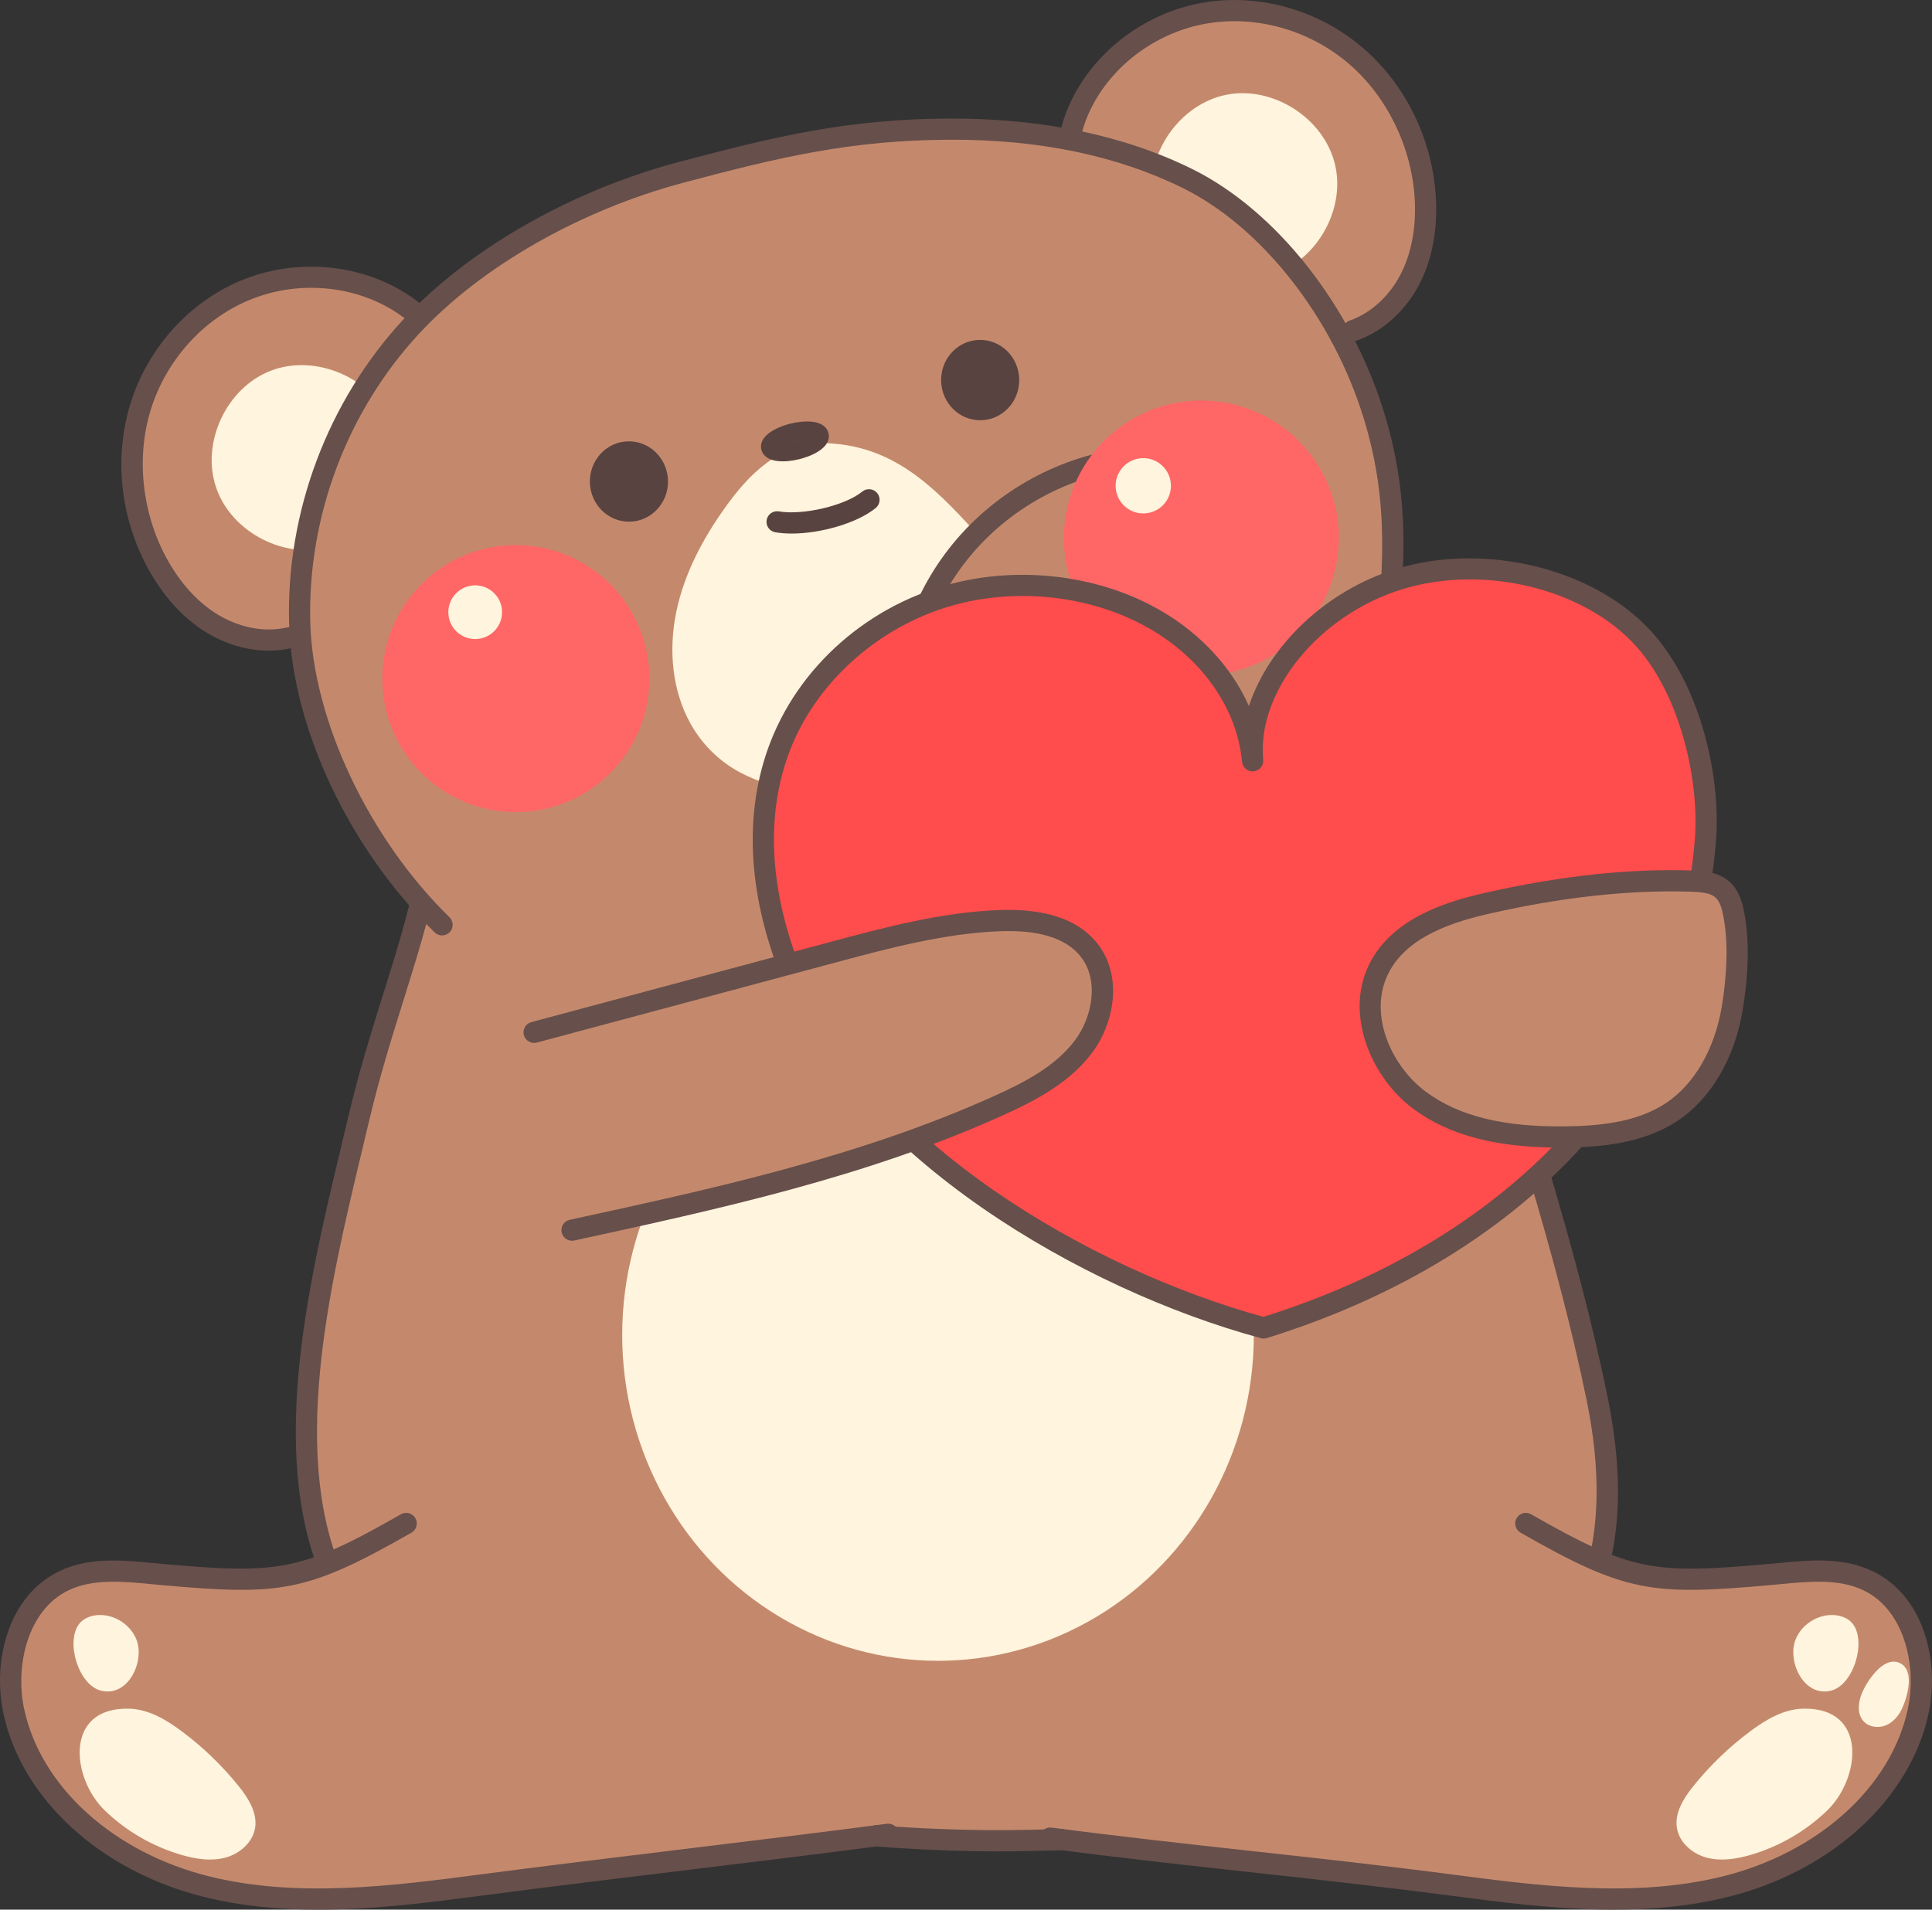 <?xml version="1.0" encoding="UTF-8"?>
<svg id="_레이어_2" data-name="레이어 2" xmlns="http://www.w3.org/2000/svg" viewBox="0 0 227.789 225.197">
  <rect x="0" y="0" width="227.789" height="225.197" fill="#333333" stroke="none"/>
  <defs>
    <style>
      .cls-1 {
        fill: #f66;
      }

      .cls-1, .cls-2, .cls-3, .cls-4, .cls-5, .cls-6 {
        stroke-width: 0px;
      }

      .cls-2 {
        fill: #ff4c4c;
      }

      .cls-3 {
        fill: #fff4dd;
      }

      .cls-4 {
        fill: #674f4b;
      }

      .cls-5 {
        fill: #594340;
      }

      .cls-6 {
        fill: #c4896c;
      }
    </style>
  </defs>
  <g id="_레이어_1-2" data-name="레이어 1">
    <g>
      <g>
        <path class="cls-6" d="M127.023,22.448c-1.702-3.026-1.117-6.879.39-10.007,2.75-5.711,8.449-9.846,14.698-10.906,6.249-1.061,12.898.902,17.717,5.02,4.819,4.117,7.776,10.276,8.203,16.6.217,3.212-.206,6.515-1.608,9.412s-3.844,5.357-6.883,6.417"/>
        <path class="cls-4" d="M159.541,40.234c-.517,0-1-.323-1.18-.839-.228-.651.117-1.364.768-1.592,2.579-.898,4.828-3.006,6.169-5.78,1.194-2.468,1.707-5.505,1.486-8.784-.408-6.045-3.312-11.927-7.769-15.734-4.629-3.954-10.868-5.726-16.696-4.737-5.952,1.01-11.232,4.925-13.781,10.216-1.561,3.241-1.721,6.551-.426,8.854.338.602.124,1.363-.477,1.702-.601.336-1.364.124-1.702-.478-1.719-3.059-1.59-7.127.354-11.163,2.895-6.009,8.878-10.452,15.615-11.596,6.546-1.107,13.551.87,18.738,5.302,5.031,4.298,8.18,10.664,8.639,17.467.25,3.711-.348,7.183-1.729,10.04-1.628,3.367-4.397,5.939-7.597,7.054-.136.047-.275.069-.412.069Z"/>
      </g>
      <path class="cls-3" d="M135.902,23.691c-.899-5.542,3.184-11.422,8.691-12.516,5.507-1.094,11.527,2.779,12.815,8.244,1.288,5.465-2.37,11.618-7.786,13.098"/>
      <g>
        <path class="cls-6" d="M52.813,43.883c-.174-3.468-2.723-6.415-5.666-8.258-5.372-3.365-12.398-3.824-18.25-1.39-5.852,2.435-10.43,7.64-12.312,13.693-1.882,6.053-1.1,12.84,1.911,18.418,1.529,2.833,3.648,5.401,6.379,7.105,2.731,1.704,6.108,2.483,9.245,1.759"/>
        <path class="cls-4" d="M31.706,76.73c-2.538,0-5.161-.763-7.492-2.218-2.693-1.681-5.05-4.299-6.817-7.572-3.238-6-3.969-13.064-2.005-19.383,2.025-6.514,6.895-11.926,13.026-14.477,6.31-2.622,13.741-2.057,19.393,1.484,3.796,2.379,6.075,5.752,6.251,9.256.035.689-.496,1.276-1.185,1.311-.707.03-1.277-.496-1.311-1.186-.132-2.637-2.032-5.352-5.081-7.262-4.977-3.117-11.531-3.614-17.106-1.295-5.455,2.27-9.791,7.096-11.598,12.91-1.74,5.597-1.06,12.121,1.817,17.453,1.561,2.893,3.615,5.188,5.94,6.639,2.615,1.631,5.64,2.215,8.302,1.602.671-.162,1.344.265,1.498.936.155.673-.264,1.344-.937,1.499-.875.202-1.78.302-2.695.302Z"/>
      </g>
      <path class="cls-3" d="M45.964,49.668c-2.195-5.168-8.784-7.965-14.026-5.954-5.242,2.011-8.27,8.497-6.446,13.807,1.825,5.31,8.2,8.565,13.571,6.929"/>
      <g>
        <path class="cls-6" d="M51.544,87.757c.705,17.216-5.306,27.463-9.256,44.192-3.949,16.729-10.218,39.485-2.455,55.336,6.678,13.633,14.525,15.975,29.369,22.082,14.844,6.107,36.532,8.032,52.369,7.665,14.53-.337,32.349-.678,44.578-7.627,17.799-10.113,26.738-22.062,22.146-44.518-5.449-26.648-17.602-58.401-25.121-84.668"/>
        <path class="cls-4" d="M117.807,218.324c-15.205,0-35.036-2.023-49.08-7.801-1.073-.441-2.11-.863-3.112-1.272-12.784-5.203-20.5-8.343-26.904-21.417-7.448-15.206-2.458-36.041,1.553-52.782.276-1.154.547-2.285.808-3.391,1.254-5.314,2.699-9.926,4.095-14.387,3.006-9.6,5.603-17.892,5.128-29.468-.028-.69.508-1.271,1.198-1.3.679-.045,1.271.507,1.3,1.198.492,12.01-2.164,20.494-5.24,30.316-1.383,4.419-2.814,8.988-4.047,14.214-.262,1.108-.533,2.242-.81,3.399-3.916,16.352-8.791,36.701-1.739,51.1,5.984,12.218,12.952,15.053,25.601,20.201,1.005.409,2.044.832,3.121,1.274,14.888,6.124,36.551,7.928,51.863,7.57l.463-.011c14.123-.326,31.701-.733,43.527-7.453,16.331-9.279,26.244-20.173,21.539-43.181-3.468-16.961-9.669-36.016-15.665-54.443-3.452-10.608-6.713-20.629-9.433-30.131-.19-.663.194-1.355.857-1.546.666-.187,1.355.194,1.546.858,2.708,9.459,5.962,19.458,9.407,30.044,6.019,18.494,12.242,37.618,15.738,54.718,4.284,20.952-2.308,34.237-22.753,45.854-12.374,7.031-30.3,7.445-44.705,7.779l-.463.011c-1.225.028-2.493.043-3.792.043Z"/>
      </g>
      <g>
        <path class="cls-6" d="M52.12,109.06c-9.093-8.887-16.454-22.931-16.787-35.641s4.463-25.482,13.079-34.832c8.066-8.754,20.41-15.212,31.914-18.269,11.504-3.057,19.844-5.05,31.747-5.09,9.553-.032,19.374,1.595,27.939,5.827,10.426,5.152,18.63,16.923,22.01,28.051,3.38,11.128,2.15,19.8.959,31.368"/>
        <path class="cls-4" d="M52.12,110.31c-.315,0-.63-.118-.873-.356-10.104-9.874-16.841-24.202-17.163-36.503-.342-13.075,4.545-26.092,13.409-35.711,7.633-8.284,19.788-15.249,32.513-18.631,11.568-3.073,20.049-5.092,32.064-5.132,10.821-.013,20.425,1.968,28.497,5.956,9.937,4.911,18.829,16.219,22.652,28.809,3.232,10.638,2.353,19.012,1.241,29.614l-.234,2.245c-.071.688-.687,1.188-1.372,1.115-.687-.07-1.186-.685-1.116-1.371l.235-2.25c1.083-10.321,1.938-18.474-1.146-28.627-3.633-11.961-12.021-22.674-21.368-27.293-7.722-3.816-16.926-5.731-27.38-5.698-11.715.039-20.051,2.024-31.431,5.048-12.285,3.265-23.992,9.96-31.316,17.908-8.427,9.146-13.074,21.522-12.749,33.953.301,11.504,6.896,25.481,16.411,34.78.494.482.503,1.273.021,1.768-.245.25-.569.376-.894.376Z"/>
      </g>
      <path class="cls-5" d="M78.76,56.678c.059,2.616-1.955,4.784-4.499,4.841-2.544.057-4.654-2.017-4.712-4.634-.059-2.616,1.955-4.784,4.499-4.841s4.653,2.017,4.712,4.634Z"/>
      <path class="cls-5" d="M120.171,44.717c.059,2.616-1.955,4.784-4.499,4.841-2.544.057-4.653-2.017-4.712-4.634-.059-2.616,1.955-4.784,4.499-4.841s4.653,2.018,4.712,4.634Z"/>
      <circle class="cls-1" cx="60.819" cy="80.026" r="15.744" transform="translate(-39.689 78.904) rotate(-52.126)"/>
      <path class="cls-3" d="M59.168,71.784c.226,1.735-.997,3.325-2.732,3.551-1.735.226-3.325-.997-3.551-2.732-.226-1.735.997-3.325,2.732-3.551,1.735-.226,3.325.997,3.551,2.732Z"/>
      <path class="cls-3" d="M81.411,85.329c-2.199-3.96-2.593-8.763-1.67-13.198.922-4.435,3.082-8.534,5.713-12.222,1.409-1.975,2.98-3.87,4.932-5.311,1.952-1.441,4.325-2.407,6.75-2.346,7.949.197,12.732,4.849,17.874,10.52,6.809,7.511,9.21,16.957,1.294,23.591-7.706,6.459-19.845,9.617-29.088,4.702-2.432-1.293-4.469-3.332-5.805-5.737Z"/>
      <g>
        <path class="cls-6" d="M131.75,54.245c-7.636,1.264-14.72,5.593-19.326,11.813-4.607,6.219-6.685,14.257-5.668,21.93"/>
        <path class="cls-4" d="M106.753,89.237c-.618,0-1.154-.457-1.238-1.086-1.062-8.017,1.09-16.341,5.903-22.838,4.812-6.497,12.148-10.981,20.127-12.302.683-.118,1.324.348,1.437,1.029.112.681-.348,1.324-1.029,1.438-7.344,1.215-14.096,5.343-18.526,11.323-4.43,5.981-6.411,13.643-5.434,21.022.09.685-.391,1.312-1.075,1.403-.056.007-.111.011-.166.011Z"/>
      </g>
      <path class="cls-5" d="M94.59,54.056c-.116.034-.231.065-.346.093-.895.221-1.785.302-2.504.227-1.462-.152-1.862-.908-1.97-1.345-.382-1.548,1.609-2.629,3.435-3.076.895-.222,1.784-.303,2.505-.228,1.463.153,1.863.908,1.97,1.345.358,1.45-1.371,2.486-3.09,2.983ZM95.824,51.943l.01-.003-.01.003ZM93.471,52.115c.084-.018.168-.036.255-.058.088-.022.173-.045.255-.069-.083.018-.169.037-.257.059-.087.021-.171.044-.253.067Z"/>
      <g>
        <circle class="cls-1" cx="141.642" cy="63.436" r="16.204" transform="translate(-9.904 96.906) rotate(-36.58)"/>
        <path class="cls-3" d="M138.029,56.865c.233,1.786-1.026,3.422-2.812,3.655-1.786.233-3.422-1.026-3.655-2.812s1.026-3.422,2.812-3.655,3.422,1.026,3.655,2.812Z"/>
      </g>
      <path class="cls-5" d="M93.335,62.92c-.682,0-1.331-.049-1.925-.151-.68-.117-1.137-.764-1.02-1.444s.767-1.138,1.444-1.019c2.856.488,7.816-.686,9.833-2.337.533-.435,1.32-.359,1.759.177.437.534.358,1.321-.176,1.759-2.165,1.772-6.459,3.016-9.915,3.016Z"/>
      <ellipse class="cls-3" cx="110.595" cy="157.427" rx="37.236" ry="38.425"/>
      <g>
        <path class="cls-6" d="M47.891,179.655c-11.991,6.865-14.802,7.253-28.566,6.039-3.976-.351-8.196-1.011-11.794.718-5.342,2.567-7.151,9.589-5.907,15.384,2.27,10.581,12.286,18.108,22.792,20.703,10.506,2.595,21.535,1.204,32.265-.202,16.284-2.133,31.761-3.857,48.046-5.99"/>
        <path class="cls-4" d="M37.54,225.197c-4.502,0-9.022-.398-13.423-1.485-12.232-3.022-21.54-11.521-23.715-21.653-1.315-6.13.525-13.859,6.588-16.773,3.519-1.69,7.393-1.317,11.142-.959.436.042.871.084,1.303.122,13.311,1.173,16.001.896,27.835-5.879.598-.343,1.363-.136,1.706.464.343.6.135,1.363-.464,1.706-12.39,7.094-15.506,7.416-29.297,6.199-.438-.039-.879-.081-1.322-.123-3.407-.328-6.93-.667-9.82.724-4.846,2.329-6.31,8.948-5.227,13.994,1.975,9.205,10.56,16.958,21.87,19.751,10.416,2.576,21.778,1.087,31.803-.227,8.147-1.067,16.224-2.048,24.034-2.997,7.805-.947,15.875-1.928,24.012-2.993.681-.098,1.311.393,1.401,1.077.09.685-.392,1.311-1.077,1.401-8.148,1.067-16.224,2.048-24.034,2.997-7.805.947-15.875,1.928-24.012,2.993-6.098.799-12.681,1.661-19.304,1.661Z"/>
      </g>
      <g>
        <path class="cls-2" d="M148.984,156.598c-23.13-6.272-47.636-22.227-55.492-41.263-3.524-8.538-4.846-17.939-1.781-26.598,3.065-8.658,11.018-16.404,21.522-18.868,7.702-1.807,16.356-.608,22.923,3.175,6.568,3.784,10.92,10.078,11.53,16.674-.839-8.899,7.167-18.33,17.298-21.434,10.13-3.104,22.539-.027,28.926,7.173,5.304,5.979,7.738,16.156,7.17,23.553-2.054,26.736-21.738,48.168-52.095,57.587Z"/>
        <path class="cls-4" d="M148.984,157.848c-.11,0-.22-.015-.327-.044-21.146-5.734-47.79-21.32-56.32-41.992-4.063-9.843-4.686-19.35-1.804-27.491,3.432-9.693,12.02-17.23,22.414-19.668,8.051-1.889,16.959-.651,23.833,3.31,4.803,2.767,8.456,6.767,10.471,11.294,2.322-7.06,9.045-13.617,17.367-16.167,10.552-3.231,23.546.009,30.227,7.539,5.92,6.672,8.027,17.365,7.481,24.478-2.082,27.101-21.884,49.039-52.971,58.687-.121.037-.246.056-.371.056ZM120.566,70.282c-2.371,0-4.746.265-7.047.804-9.429,2.212-17.526,9.304-20.629,18.068-3.377,9.54-.908,19.244,1.758,25.704,8.161,19.776,33.797,34.782,54.313,40.436,29.872-9.385,48.88-30.44,50.872-56.381.523-6.812-1.664-16.772-6.858-22.628-6.073-6.846-17.951-9.771-27.624-6.807-9.817,3.007-17.183,12.033-16.419,20.121v.002c.064.688-.441,1.296-1.128,1.359-.681.071-1.296-.439-1.361-1.127,0-.012-.002-.022-.003-.034-.587-6.22-4.662-12.076-10.906-15.673-4.379-2.523-9.663-3.846-14.966-3.846Z"/>
      </g>
      <path class="cls-3" d="M15.2,201.496c2.294.053,4.386,1.292,6.226,2.664,2.49,1.856,4.745,4.028,6.694,6.447,1.148,1.425,2.243,3.144,1.955,4.951-.274,1.725-1.815,3.051-3.502,3.503-1.687.452-3.487.17-5.164-.316-3.384-.982-6.522-2.8-9.057-5.247-3.929-3.793-4.825-12.18,2.848-12.001Z"/>
      <path class="cls-3" d="M9.317,191.52c.531-.704,1.445-1.031,2.325-1.066,1.873-.074,3.731,1.126,4.433,2.864,1.027,2.54-.903,6.8-4.11,6.069-2.707-.617-4.247-5.748-2.648-7.867Z"/>
      <g>
        <path class="cls-6" d="M179.897,179.655c11.991,6.865,14.802,7.253,28.566,6.039,3.976-.351,8.196-1.011,11.794.718,5.342,2.567,7.151,9.589,5.907,15.384-2.27,10.581-12.286,18.108-22.792,20.703-10.506,2.595-21.535,1.204-32.265-.202-16.284-2.133-31.003-3.406-47.287-5.539"/>
        <path class="cls-4" d="M190.249,225.197c-6.624,0-13.205-.862-19.304-1.661-8.129-1.064-16.003-1.93-23.618-2.766-7.627-.838-15.515-1.704-23.669-2.773-.685-.09-1.167-.717-1.077-1.401.09-.686.722-1.174,1.401-1.077,8.129,1.065,16.003,1.93,23.618,2.766,7.627.838,15.515,1.704,23.669,2.772,10.023,1.314,21.386,2.802,31.803.227,11.31-2.793,19.895-10.546,21.87-19.751,1.083-5.046-.381-11.665-5.226-13.994-2.89-1.391-6.414-1.052-9.82-.724-.443.042-.884.084-1.322.123-13.791,1.215-16.907.895-29.297-6.199-.599-.343-.807-1.107-.464-1.706.343-.6,1.107-.808,1.706-.464,11.833,6.775,14.528,7.052,27.835,5.879.432-.038.866-.08,1.303-.122,3.748-.358,7.624-.732,11.142.959,6.063,2.914,7.903,10.644,6.588,16.773-2.174,10.133-11.483,18.632-23.715,21.653-4.4,1.087-8.921,1.485-13.423,1.485Z"/>
      </g>
      <path class="cls-3" d="M212.589,201.496c-2.294.053-4.386,1.292-6.226,2.664-2.49,1.856-4.745,4.028-6.694,6.447-1.148,1.425-2.243,3.144-1.955,4.951.274,1.725,1.815,3.051,3.502,3.503,1.687.452,3.487.17,5.164-.316,3.384-.982,6.522-2.8,9.057-5.247,3.929-3.793,4.825-12.18-2.848-12.001Z"/>
      <path class="cls-3" d="M218.471,191.52c-.531-.704-1.445-1.031-2.325-1.066-1.873-.074-3.731,1.126-4.433,2.864-1.027,2.54.903,6.8,4.11,6.069,2.707-.617,4.247-5.748,2.648-7.867Z"/>
      <path class="cls-3" d="M219.527,199.671c-.446,1.076-.593,2.439.188,3.304.636.704,1.748.846,2.626.487.878-.36,1.531-1.14,1.927-2.002.626-1.364,1.567-4.582-.361-5.384-1.878-.781-3.801,2.198-4.38,3.595Z"/>
      <g>
        <path class="cls-6" d="M62.973,121.738c11.744-3.149,23.487-6.298,35.231-9.446,6.446-1.728,12.957-3.467,19.625-3.724,3.831-.148,8.136.426,10.534,3.418,2.564,3.199,1.854,8.124-.598,11.41-2.452,3.286-6.239,5.273-9.975,6.963-15.96,7.222-33.227,10.989-50.346,14.706"/>
        <path class="cls-4" d="M67.443,146.315c-.575,0-1.093-.399-1.22-.984-.147-.675.282-1.341.956-1.487,16.809-3.65,34.19-7.425,50.096-14.623,3.349-1.516,7.121-3.398,9.488-6.572,1.997-2.676,2.895-7.048.625-9.88-1.712-2.136-4.906-3.131-9.511-2.951-6.562.254-13.062,1.997-19.35,3.683l-35.23,9.446c-.664.18-1.352-.216-1.531-.883-.179-.667.217-1.353.884-1.531l35.23-9.446c6.42-1.722,13.059-3.502,19.901-3.767,5.432-.213,9.323,1.098,11.557,3.885,3.089,3.853,2.05,9.427-.571,12.94-2.594,3.476-6.561,5.589-10.462,7.353-16.146,7.308-33.659,11.111-50.596,14.789-.089.019-.179.028-.267.028Z"/>
      </g>
      <g>
        <path class="cls-6" d="M175.525,106.476c-4.958,1.116-10.327,2.969-12.776,7.422-2.911,5.293-.181,12.34,4.694,15.907s11.242,4.351,17.282,4.268c4.317-.059,8.83-.569,12.42-2.969,3.995-2.671,6.272-7.366,7.075-12.105.614-3.624.932-8.295.038-11.9-.7-2.824-2.394-3.12-5.087-3.201-7.881-.236-15.974.85-23.646,2.578Z"/>
        <path class="cls-4" d="M183.907,135.328c-7.522,0-13.003-1.442-17.203-4.515-5.037-3.685-8.4-11.43-5.051-17.519,2.77-5.035,8.722-6.941,13.597-8.039h0c8.652-1.947,16.712-2.829,23.958-2.607,2.226.066,5.273.158,6.262,4.149,1.077,4.344.45,9.639-.019,12.409-.953,5.623-3.727,10.337-7.612,12.935-4.06,2.715-9.132,3.126-13.098,3.181-.281.004-.56.006-.835.006ZM175.799,107.695c-4.364.982-9.666,2.644-11.955,6.805-2.695,4.899.153,11.235,4.337,14.296,3.893,2.849,9.146,4.14,16.527,4.026,3.621-.05,8.228-.408,11.742-2.759,3.316-2.217,5.699-6.326,6.537-11.274.743-4.387.764-8.538.057-11.39-.466-1.883-1.252-2.173-3.911-2.253-7.038-.206-14.887.647-23.334,2.549h0ZM175.525,106.476h.01-.01Z"/>
      </g>
    </g>
  </g>
</svg>